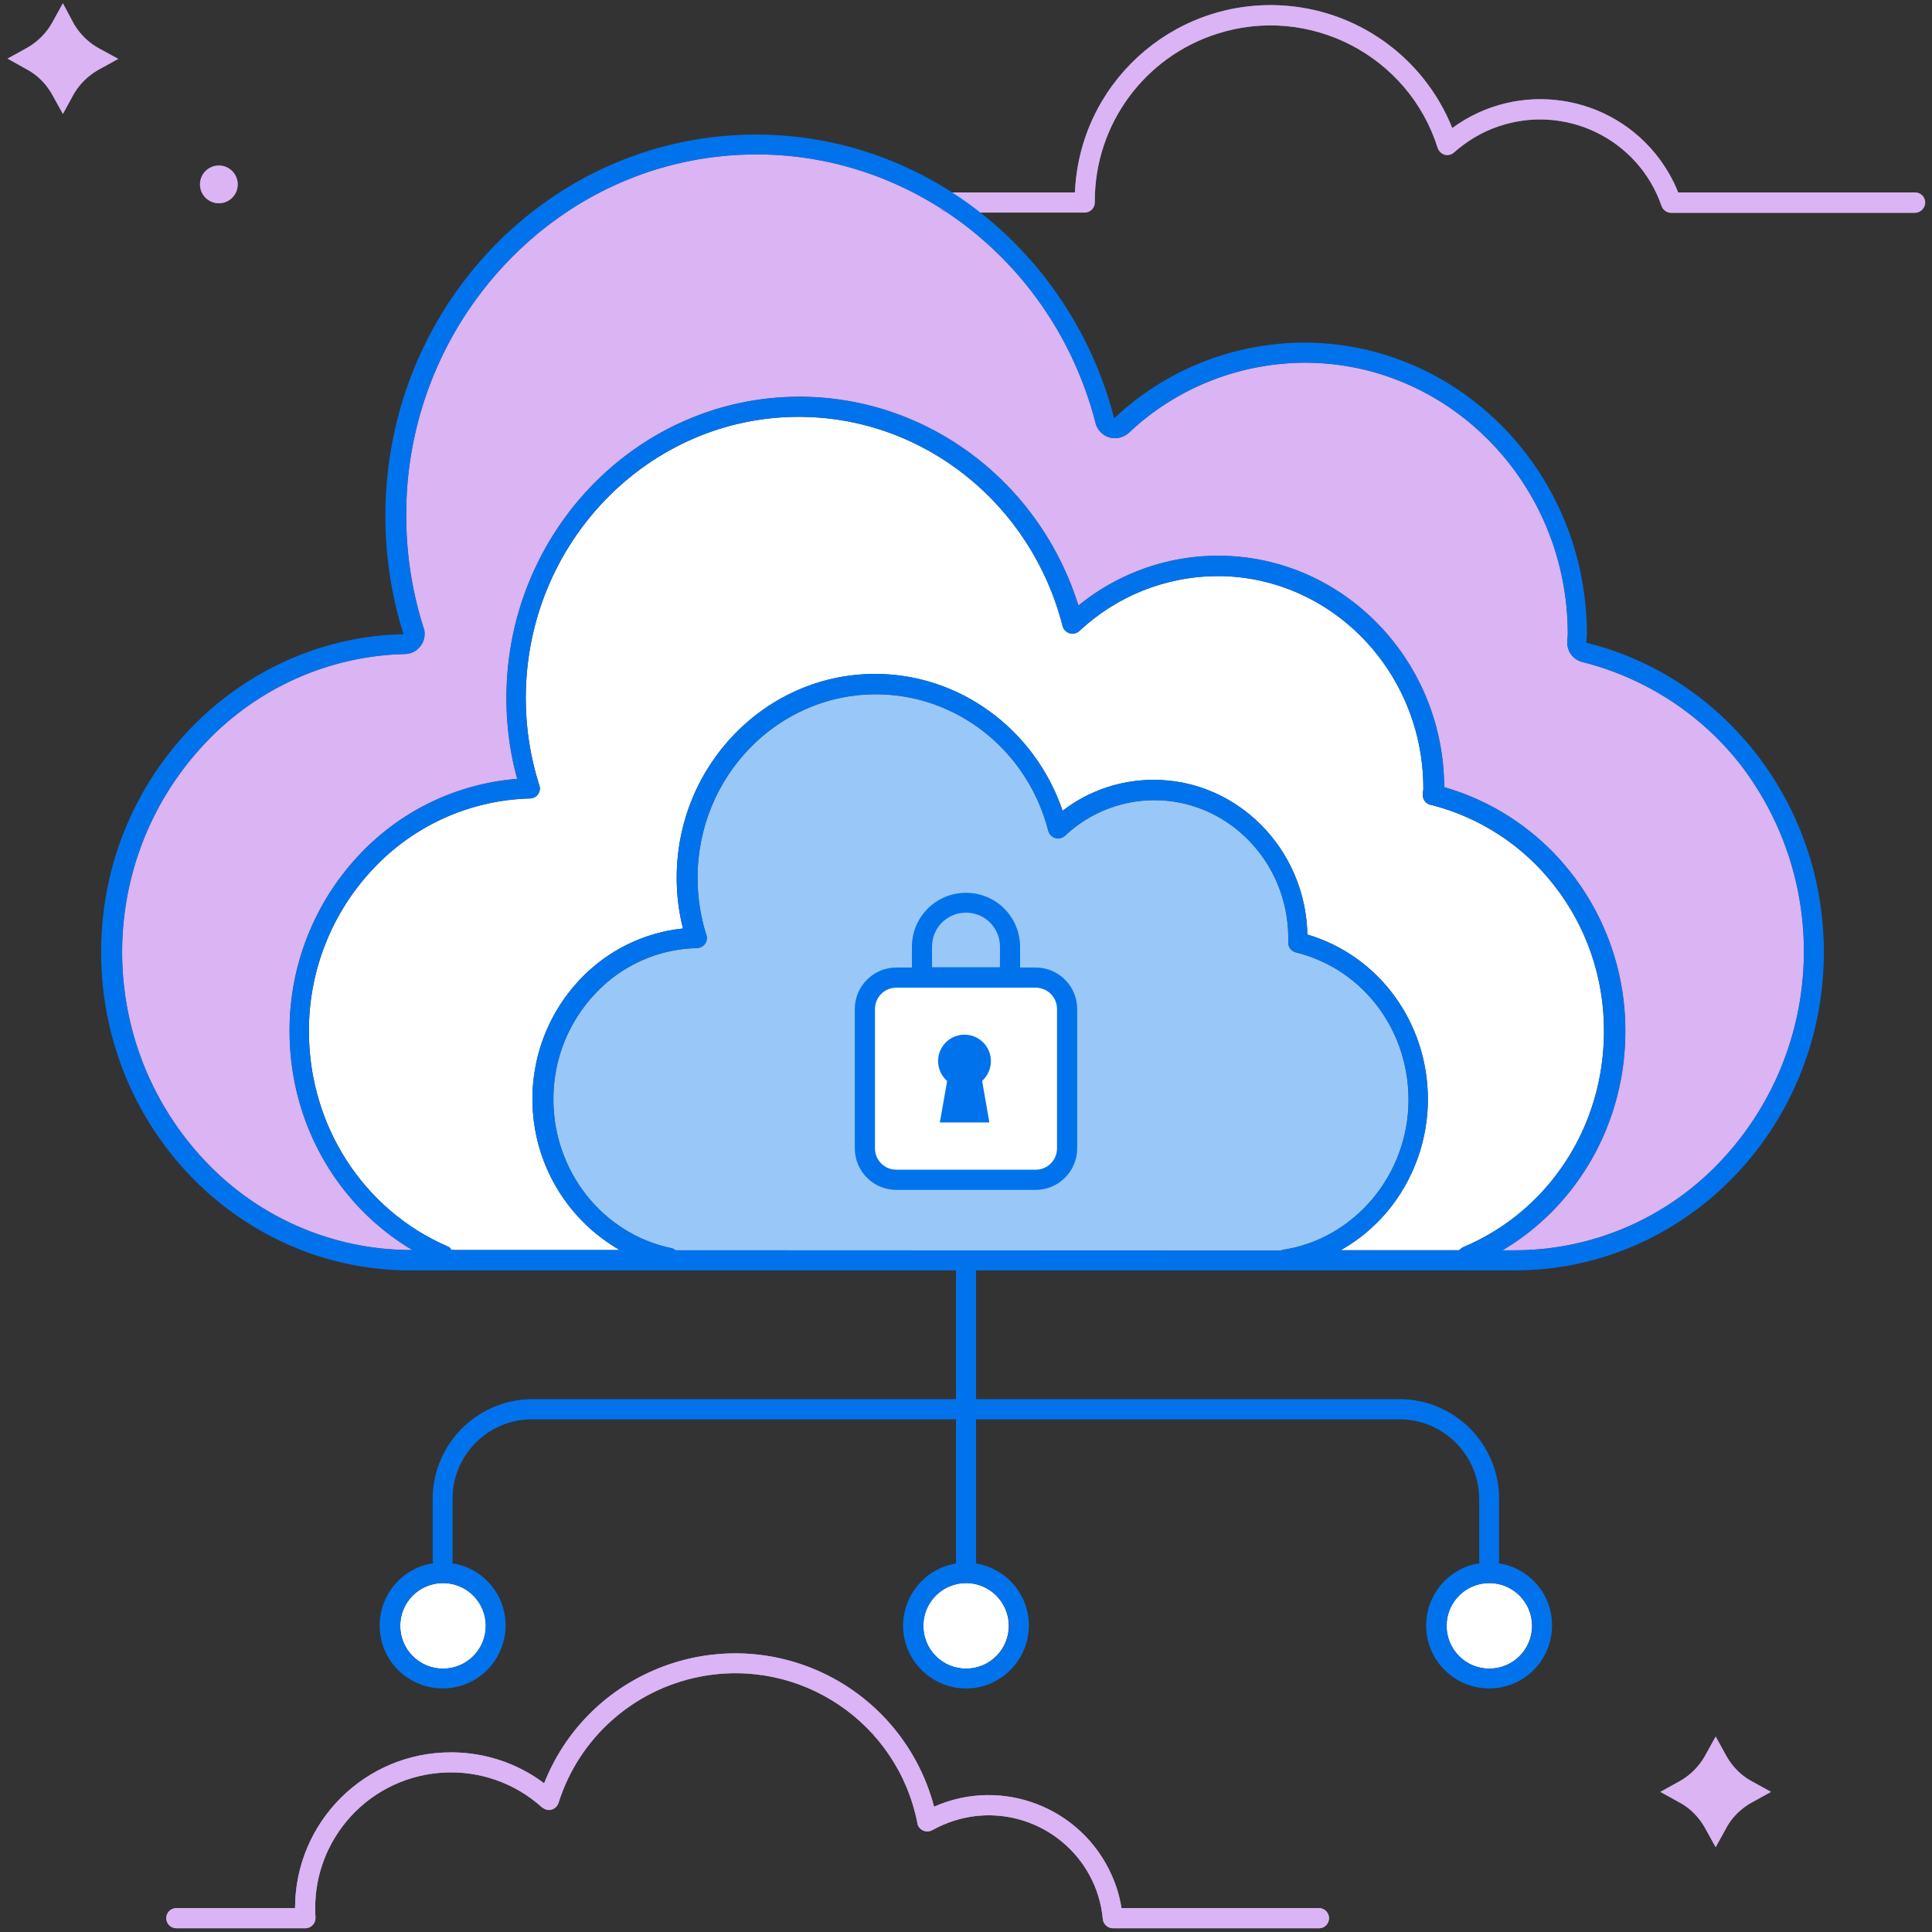 <svg id="Layer_1" xmlns="http://www.w3.org/2000/svg" viewBox="0 0 768 768"><rect x="0" y="0" width="768" height="768" fill="#333333" stroke="none"/><style>.st0{fill:#fff}.st2,.st3{opacity:.4}.st3{enable-background:new}.st3,.st4{fill:#a644e5}.st5{fill:#0073ec}</style><path class="st0" d="M193.1 646.3c0 9.4-7.6 17-17 17s-17-7.6-17-17 7.6-17 17-17 17 7.6 17 17zM401 646.3c0 9.4-7.6 17-17 17s-17-7.6-17-17 7.6-17 17-17 17 7.6 17 17zM609 646.3c0 9.4-7.6 17-17 17s-17-7.6-17-17 7.6-17 17-17 17 7.6 17 17zM177.8 495.4c-33.4-14.5-55-48-55-85.4-.1-24.1 9.1-47.3 25.7-64.8 16.2-17.2 38.6-27.2 62.2-27.8 2.2 0 4-1.9 3.9-4.1 0-.4-.1-.8-.2-1.1-3.6-11.2-5.4-22.9-5.4-34.7 0-61.6 48.7-111.8 108.5-111.8 49.2 0 92.4 34.2 104.9 83.2.6 2.1 2.7 3.4 4.9 2.9.6-.2 1.2-.5 1.7-.9 14.9-14 34.5-21.8 54.9-21.9 45.2 0 81.9 37.9 81.9 84.4 0 .4 0 .8-.1 1.2s-.1.9-.1 1.3c-.1 1.9 1.2 3.6 3 4 19.6 4.9 37 16.3 49.3 32.2 12.9 16.5 19.8 36.9 19.7 57.9 0 37.8-21.9 71.4-55.8 85.7-.7.3-1.2.7-1.7 1.3h-47.2c7-3.9 13.2-9.1 18.4-15.2 10.5-12.5 16.3-28.4 16.3-44.8 0-30.6-19.5-57.1-47.9-65.5-.7-34.1-27.9-61.5-61.1-61.5-13.1 0-25.8 4.3-36.2 12.3-11-32.3-40.8-54.4-74.5-54.4-43.5 0-78.9 36.4-78.9 81 0 6.8.8 13.6 2.5 20.2-15.6 1.6-30.1 8.8-40.9 20.2-26.3 27.8-25.1 71.7 2.8 98 3.9 3.7 8.3 6.9 12.9 9.6h-67c0-.6-.7-1.2-1.5-1.5z"/><path class="st0" d="M268.5 497c-.5-.4-1.1-.8-1.8-.9-27.1-5.7-46.7-30.5-46.7-59-.1-15.7 5.9-30.8 16.7-42.2 10.5-11.2 25.1-17.7 40.4-18 2.2-.1 4-1.9 3.9-4.1 0-.4-.1-.8-.2-1.1-2.3-7.3-3.5-15-3.5-22.7 0-40.3 31.8-73 70.9-73 32.1 0 60.3 22.3 68.5 54.3.6 2.1 2.7 3.4 4.9 2.9.6-.2 1.2-.5 1.7-.9 9.6-9.1 22.4-14.2 35.6-14.2 29.3 0 53.2 24.6 53.2 54.8V374.6c-.1 1.9 1.2 3.5 3 4 26.4 6.5 44.8 30.5 44.8 58.6 0 29.7-21.5 55.3-49.9 59.6-.3.1-.7.2-1 .3l-240.5-.1z"/><path d="M268.5 497c-.5-.4-1.1-.8-1.8-.9-27.1-5.7-46.7-30.5-46.7-59-.1-15.7 5.9-30.8 16.7-42.2 10.5-11.2 25.1-17.7 40.4-18 2.2-.1 4-1.9 3.9-4.1 0-.4-.1-.8-.2-1.1-2.3-7.3-3.5-15-3.5-22.7 0-40.3 31.8-73 70.9-73 32.1 0 60.3 22.3 68.5 54.3.6 2.1 2.7 3.4 4.9 2.9.6-.2 1.2-.5 1.7-.9 9.6-9.1 22.4-14.2 35.6-14.2 29.3 0 53.2 24.6 53.2 54.8V374.6c-.1 1.9 1.2 3.5 3 4 26.4 6.5 44.8 30.5 44.8 58.6 0 29.7-21.5 55.3-49.9 59.6-.3.1-.7.2-1 .3l-240.5-.1z" opacity=".4" fill="#0073ec"/><path class="st0" d="M356.3 392.6h55.4c4.7 0 8.5 3.8 8.5 8.5v55.4c0 4.7-3.8 8.5-8.5 8.5h-55.4c-4.7 0-8.5-3.8-8.5-8.5v-55.4c0-4.7 3.8-8.5 8.5-8.5z"/><path class="st0" d="M683.2 462.4C662 484.5 632.7 497 602.1 497h-4.8c30-17.8 48.8-50.7 48.8-87 .1-22.7-7.4-44.8-21.4-62.8a98.593 98.593 0 0 0-50.6-34.3c-.2-50.8-40.5-92-89.9-92-20.2 0-39.8 7-55.5 19.8-15.4-49.2-60.1-83-110.9-83-64.3 0-116.5 53.8-116.5 119.8 0 10.9 1.4 21.7 4.3 32.1-23.9 1.9-46.2 12.6-62.6 30-18 19-28 44.2-27.9 70.3 0 36.3 18.8 69.2 48.8 87h-.4c-30.6 0-60-12.5-81.2-34.6-44.7-46.5-45-119.9-.8-166.8 20.7-22 49.3-34.8 79.5-35.5 4.4-.1 7.9-3.8 7.8-8.2 0-.7-.1-1.5-.4-2.2-4.6-14.4-6.9-29.4-6.9-44.6-.2-37.9 14.5-74.4 40.9-101.6 26.3-27.1 61.3-42 98.4-42 63.1 0 118.5 43.9 134.7 106.8.7 2.7 2.8 4.9 5.5 5.7.7.2 1.5.3 2.2.3 2 0 4-.8 5.5-2.1 18.9-17.9 44-27.8 70-27.9 57.6 0 104.5 48.3 104.5 107.8 0 .4 0 .9-.1 1.4s-.1 1.1-.1 1.8c-.1 3.8 2.4 7.1 6.1 8 25 6.3 47.3 20.8 63.1 41.2 36.2 47.6 32.6 114.7-9 158zM25 1.3L29.1 9c2.4 4.3 5.9 7.8 10.2 10.2l7.7 4.2-7.6 4.2c-4.3 2.4-7.9 5.9-10.3 10.2L25 45.3l-4.2-7.6c-2.4-4.3-5.9-7.9-10.3-10.2L3 23.3l7.6-4.2c4.3-2.4 7.8-5.9 10.2-10.2L25 1.3zM682 690.3l4.2 7.6c2.4 4.3 5.9 7.9 10.2 10.2l7.6 4.2-7.6 4.2c-4.3 2.4-7.9 5.9-10.2 10.2l-4.2 7.6-4.2-7.6c-2.4-4.3-5.9-7.9-10.2-10.2l-7.6-4.2 7.6-4.2c4.3-2.4 7.8-5.9 10.2-10.2l4.2-7.6z"/><circle class="st0" cx="87" cy="73.3" r="7.5"/><path class="st0" d="M761.2 84.6h-96.9c-1.7 0-3.2-1.1-3.8-2.7-9.2-26.7-38.3-40.8-65-31.6-6.5 2.2-12.4 5.8-17.5 10.3-1.6 1.5-4.2 1.4-5.6-.3-.4-.4-.7-.9-.9-1.5-11.6-36.7-50.9-57.1-87.6-45.4-29 9.2-48.7 36.1-48.7 66.5V80.5c0 2.2-1.8 4-4 4h-54.3c-2.2 0-4-1.8-4-4s1.8-4 4-4h50.4c1.8-42.9 38.1-76.2 81.1-74.4 30.6 1.3 57.5 20.4 68.9 48.8 26.3-19.3 63.3-13.7 82.6 12.6 2.9 4 5.4 8.4 7.2 13h94.2c2.2 0 4 1.8 4 4s-1.9 4.1-4.1 4.1zM524.4 766.5h-82c-2.1 0-3.8-1.6-4-3.6-2.3-25-24.5-43.4-49.6-41.1-6.4.6-12.6 2.6-18.2 5.7-1.9 1.1-4.4.4-5.5-1.5-.2-.4-.4-.8-.4-1.2-7.8-40-46.5-66.1-86.5-58.3-26.5 5.2-48.1 24.4-56.2 50.2-.7 2.1-2.9 3.3-5 2.6-.5-.2-1-.5-1.5-.8-22.1-20-56.3-18.3-76.3 3.8-9 10-14 22.9-13.9 36.3 0 1.1 0 2.2.1 3.6.1 2.2-1.5 4.1-3.7 4.3H70.1c-2.2 0-4-1.8-4-4s1.8-4 4-4h47.2c0-34.2 27.8-62 62.1-61.9 13.3 0 26.3 4.3 36.9 12.3 16.6-42 64.2-62.5 106.1-45.9 24.2 9.6 42.3 30.1 48.9 55.2 27-12 58.6.2 70.6 27.2 1.9 4.2 3.2 8.6 3.9 13.1h78.5c2.2 0 4 1.8 4 4s-1.7 4-3.9 4z"/><g class="st2"><path class="st0" d="M524.4 766.5h-82c-2.1 0-3.8-1.6-4-3.6-2.3-25-24.5-43.4-49.6-41.1-6.4.6-12.6 2.6-18.2 5.7-1.9 1.1-4.4.4-5.5-1.5-.2-.4-.4-.8-.4-1.2-7.8-40-46.5-66.1-86.5-58.3-26.5 5.2-48.1 24.4-56.2 50.2-.7 2.1-2.9 3.3-5 2.6-.5-.2-1-.5-1.5-.8-22.1-20-56.3-18.3-76.3 3.8-9 10-14 22.9-13.9 36.3 0 1.1 0 2.2.1 3.6.1 2.2-1.5 4.1-3.7 4.3H70.1c-2.2 0-4-1.8-4-4s1.8-4 4-4h47.2c0-34.2 27.8-62 62.1-61.9 13.3 0 26.3 4.3 36.9 12.3 16.6-42 64.2-62.5 106.1-45.9 24.2 9.6 42.3 30.1 48.9 55.2 27-12 58.6.2 70.6 27.2 1.9 4.2 3.2 8.6 3.9 13.1h78.5c2.2 0 4 1.8 4 4s-1.7 4-3.9 4z"/></g><path class="st3" d="M25 1.3L29.1 9c2.4 4.3 5.9 7.8 10.2 10.2l7.7 4.2-7.6 4.2c-4.3 2.4-7.9 5.9-10.3 10.2L25 45.3l-4.2-7.6c-2.4-4.3-5.9-7.9-10.3-10.2L3 23.3l7.6-4.2c4.3-2.4 7.8-5.9 10.2-10.2L25 1.3zM682 690.3l4.2 7.6c2.4 4.3 5.9 7.9 10.2 10.2l7.6 4.2-7.6 4.2c-4.3 2.4-7.9 5.9-10.2 10.2l-4.2 7.6-4.2-7.6c-2.4-4.3-5.9-7.9-10.2-10.2l-7.6-4.2 7.6-4.2c4.3-2.4 7.8-5.9 10.2-10.2l4.2-7.6z"/><circle class="st3" cx="87" cy="73.3" r="7.5"/><g class="st2"><path class="st4" d="M761.2 84.6h-96.9c-1.7 0-3.2-1.1-3.8-2.7-9.2-26.7-38.3-40.8-65-31.6-6.5 2.2-12.4 5.8-17.5 10.3-1.6 1.5-4.2 1.4-5.6-.3-.4-.4-.7-.9-.9-1.5-11.6-36.7-50.9-57.1-87.6-45.4-29 9.2-48.7 36.1-48.7 66.5V80.5c0 2.2-1.8 4-4 4h-54.3c-2.2 0-4-1.8-4-4s1.8-4 4-4h50.4c1.8-42.9 38.1-76.2 81.1-74.4 30.6 1.3 57.5 20.4 68.9 48.8 26.3-19.3 63.3-13.7 82.6 12.6 2.9 4 5.4 8.4 7.2 13h94.2c2.2 0 4 1.8 4 4s-1.9 4.1-4.1 4.1z"/></g><g class="st2"><path class="st4" d="M524.4 766.5h-82c-2.1 0-3.8-1.6-4-3.6-2.3-25-24.5-43.4-49.6-41.1-6.4.6-12.6 2.6-18.2 5.7-1.9 1.1-4.4.4-5.5-1.5-.2-.4-.4-.8-.4-1.2-7.8-40-46.5-66.1-86.5-58.3-26.5 5.2-48.1 24.4-56.2 50.2-.7 2.1-2.9 3.3-5 2.6-.5-.2-1-.5-1.5-.8-22.1-20-56.3-18.3-76.3 3.8-9 10-14 22.9-13.9 36.3 0 1.1 0 2.2.1 3.6.1 2.2-1.5 4.1-3.7 4.3H70.1c-2.2 0-4-1.8-4-4s1.8-4 4-4h47.2c0-34.2 27.8-62 62.1-61.9 13.3 0 26.3 4.3 36.9 12.3 16.6-42 64.2-62.5 106.1-45.9 24.2 9.6 42.3 30.1 48.9 55.2 27-12 58.6.2 70.6 27.2 1.9 4.2 3.2 8.6 3.9 13.1h78.5c2.2 0 4 1.8 4 4s-1.7 4-3.9 4z"/><g class="st2"><path class="st4" d="M524.4 766.5h-82c-2.1 0-3.8-1.6-4-3.6-2.3-25-24.5-43.4-49.6-41.1-6.4.6-12.6 2.6-18.2 5.7-1.9 1.1-4.4.4-5.5-1.5-.2-.4-.4-.8-.4-1.2-7.8-40-46.5-66.1-86.5-58.3-26.5 5.2-48.1 24.4-56.2 50.2-.7 2.1-2.9 3.3-5 2.6-.5-.2-1-.5-1.5-.8-22.1-20-56.3-18.3-76.3 3.8-9 10-14 22.9-13.9 36.3 0 1.1 0 2.2.1 3.6.1 2.2-1.5 4.1-3.7 4.3H70.1c-2.2 0-4-1.8-4-4s1.8-4 4-4h47.2c0-34.2 27.8-62 62.1-61.9 13.3 0 26.3 4.3 36.9 12.3 16.6-42 64.2-62.5 106.1-45.9 24.2 9.6 42.3 30.1 48.9 55.2 27-12 58.6.2 70.6 27.2 1.9 4.2 3.2 8.6 3.9 13.1h78.5c2.2 0 4 1.8 4 4s-1.7 4-3.9 4z"/></g></g><path class="st5" d="M630.6 255.5c0-1.2.2-2.3.2-3.5 0-63.9-50.4-115.8-112.5-115.8-28 .1-55 10.8-75.4 30.1-16.7-64.9-74.1-112.8-142.4-112.8-81.4 0-147.3 67.9-147.3 151.6 0 15.9 2.4 31.8 7.2 47-66.6 1.5-120.2 57.5-120.2 126.4 0 69.9 55 126.5 122.9 126.5H380v51.2H211.7c-21.9 0-39.6 17.7-39.7 39.6v24.3c0 .5.1.9.2 1.3-13.7 2.1-23 14.8-21 28.5 2.1 13.7 14.8 23 28.5 21 13.7-2.1 23-14.8 21-28.5-1.6-10.8-10.1-19.3-21-21 .2-.4.2-.9.2-1.3v-24.3c0-17.5 14.2-31.6 31.6-31.6H380v56.5c0 .3 0 .5.1.8-13.6 2.2-22.9 15-20.8 28.6 2.2 13.6 15 22.9 28.6 20.8 13.6-2.2 22.9-15 20.8-28.6-1.7-10.7-10.1-19.1-20.8-20.8.1-.3.1-.5.1-.8v-56.5h168.3c17.5 0 31.6 14.2 31.7 31.6v24.3c0 .5.1.9.2 1.3-13.7 2.1-23 14.8-21 28.5 2.1 13.7 14.8 23 28.5 21 13.7-2.1 23-14.8 21-28.5-1.6-10.8-10.1-19.3-21-21 .2-.4.2-.9.2-1.3v-24.3c0-21.9-17.8-39.6-39.6-39.6H388V505h214.1C670 505 725 448.4 725 378.5c0-59.7-40.3-109.7-94.4-123zM193.1 646.3c0 9.4-7.6 17-17 17s-17-7.6-17-17 7.6-17 17-17 17 7.6 17 17zm208 0c0 9.4-7.6 17-17 17s-17-7.6-17-17 7.6-17 17-17c9.3 0 16.9 7.6 17 17zm208 0c0 9.4-7.6 17-17 17s-17-7.6-17-17 7.6-17 17-17c9.3 0 16.9 7.6 17 17zM177.8 495.4c-33.4-14.5-55-48-55-85.4-.1-24.1 9.1-47.3 25.7-64.8 16.2-17.2 38.6-27.2 62.2-27.8 2.2 0 4-1.9 3.9-4.1 0-.4-.1-.8-.2-1.1-3.6-11.2-5.4-22.9-5.4-34.7 0-61.6 48.7-111.8 108.5-111.8 49.2 0 92.4 34.2 104.9 83.2.6 2.1 2.7 3.4 4.9 2.9.6-.2 1.2-.5 1.7-.9 14.9-14 34.5-21.8 54.9-21.9 45.2 0 81.9 37.9 81.9 84.4 0 .4 0 .8-.1 1.2s-.1.9-.1 1.3c-.1 1.9 1.2 3.6 3 4 19.6 4.9 37 16.3 49.3 32.2 12.9 16.5 19.8 36.9 19.7 57.9 0 37.8-21.9 71.4-55.8 85.7-.7.3-1.2.7-1.7 1.3h-47.2c7-3.9 13.2-9.1 18.4-15.2 10.5-12.5 16.3-28.4 16.3-44.8 0-30.6-19.5-57.1-47.9-65.5-.7-34.1-27.9-61.5-61.1-61.5-13.1 0-25.8 4.3-36.2 12.3-11-32.3-40.8-54.4-74.5-54.4-43.5 0-78.9 36.4-78.9 81 0 6.8.8 13.6 2.5 20.2-15.6 1.6-30.1 8.8-40.9 20.2-26.3 27.8-25.1 71.7 2.8 98 3.9 3.7 8.3 6.9 12.9 9.6h-67c0-.6-.7-1.2-1.5-1.5zm90.7 1.6c-.5-.4-1.1-.8-1.8-.9-27.1-5.7-46.7-30.5-46.7-59-.1-15.7 5.9-30.8 16.7-42.2 10.5-11.2 25.1-17.7 40.4-18 2.2-.1 4-1.9 3.9-4.1 0-.4-.1-.8-.2-1.1-2.3-7.3-3.5-15-3.5-22.7 0-40.3 31.8-73 70.9-73 32.1 0 60.3 22.3 68.5 54.3.6 2.1 2.7 3.4 4.9 2.9.6-.2 1.2-.5 1.7-.9 9.6-9.1 22.4-14.2 35.6-14.2 29.3 0 53.2 24.6 53.2 54.8V374.6c-.1 1.9 1.2 3.5 3 4 26.4 6.5 44.8 30.5 44.8 58.6 0 29.7-21.5 55.3-49.9 59.6-.3.1-.7.2-1 .3l-240.5-.1zm414.7-34.6C662 484.5 632.7 497 602.1 497h-4.8c30-17.8 48.8-50.7 48.8-87 .1-22.7-7.4-44.8-21.4-62.8a98.593 98.593 0 0 0-50.6-34.3c-.2-50.8-40.5-92-89.9-92-20.2 0-39.8 7-55.5 19.8-15.4-49.2-60.1-83-110.9-83-64.3 0-116.5 53.8-116.5 119.8 0 10.9 1.4 21.7 4.3 32.1-23.9 1.9-46.2 12.6-62.6 30-18 19-28 44.2-27.9 70.3 0 36.3 18.8 69.2 48.8 87h-.4c-30.6 0-60-12.5-81.2-34.6-44.7-46.5-45-119.9-.8-166.8 20.7-22 49.3-34.8 79.5-35.5 4.4-.1 7.9-3.8 7.8-8.2 0-.7-.1-1.5-.4-2.2-4.6-14.4-6.9-29.4-6.9-44.6-.2-37.9 14.5-74.4 40.9-101.6 26.3-27.1 61.3-42 98.4-42 63.1 0 118.5 43.9 134.7 106.8.7 2.7 2.8 4.9 5.5 5.7.7.2 1.5.3 2.2.3 2 0 4-.8 5.5-2.1 18.9-17.9 44-27.8 70-27.9 57.6 0 104.5 48.3 104.5 107.8 0 .4 0 .9-.1 1.4s-.1 1.1-.1 1.8c-.1 3.8 2.4 7.1 6.1 8 25 6.3 47.3 20.8 63.1 41.2 36.2 47.6 32.6 114.7-9 158z"/><path class="st5" d="M411.7 384.6h-6.2v-8.2c0-11.9-9.6-21.5-21.5-21.5s-21.5 9.6-21.5 21.5v8.2h-6.2c-9.1 0-16.5 7.4-16.5 16.5v55.4c0 9.1 7.4 16.5 16.5 16.5h55.4c9.1 0 16.5-7.4 16.5-16.5v-55.4c0-9.1-7.4-16.5-16.5-16.5zm-41.2-8.3c0-7.5 6-13.5 13.5-13.5s13.5 6 13.5 13.5v8.2h-27v-8.2zm49.7 80.2c0 4.7-3.8 8.5-8.5 8.5h-55.4c-4.7 0-8.5-3.8-8.5-8.5v-55.4c0-4.7 3.8-8.5 8.5-8.5h55.4c4.7 0 8.5 3.8 8.5 8.5v55.4z"/><path class="st5" d="M393.9 421.8c0-5.8-4.7-10.5-10.5-10.5s-10.5 4.7-10.5 10.5c0 3 1.3 5.9 3.6 7.9l-2.9 16.5h19.7l-2.9-16.5c2.2-2 3.5-4.9 3.5-7.9z"/><path class="st3" d="M683.2 462.4C662 484.5 632.7 497 602.1 497h-4.8c30-17.8 48.8-50.7 48.8-87 .1-22.7-7.4-44.8-21.4-62.8a98.593 98.593 0 0 0-50.6-34.3c-.2-50.8-40.5-92-89.9-92-20.2 0-39.8 7-55.5 19.8-15.4-49.2-60.1-83-110.9-83-64.3 0-116.5 53.8-116.5 119.8 0 10.9 1.4 21.7 4.3 32.1-23.9 1.9-46.2 12.6-62.6 30-18 19-28 44.2-27.9 70.3 0 36.3 18.8 69.2 48.8 87h-.4c-30.6 0-60-12.5-81.2-34.6-44.7-46.5-45-119.9-.8-166.8 20.7-22 49.3-34.8 79.5-35.5 4.4-.1 7.9-3.8 7.8-8.2 0-.7-.1-1.5-.4-2.2-4.6-14.4-6.9-29.4-6.9-44.6-.2-37.9 14.5-74.4 40.9-101.6 26.3-27.1 61.3-42 98.4-42 63.1 0 118.5 43.9 134.7 106.8.7 2.7 2.8 4.9 5.5 5.7.7.2 1.5.3 2.2.3 2 0 4-.8 5.5-2.1 18.9-17.9 44-27.8 70-27.9 57.6 0 104.5 48.3 104.5 107.8 0 .4 0 .9-.1 1.4s-.1 1.1-.1 1.8c-.1 3.8 2.4 7.1 6.1 8 25 6.3 47.3 20.8 63.1 41.2 36.2 47.6 32.6 114.7-9 158z"/></svg>
